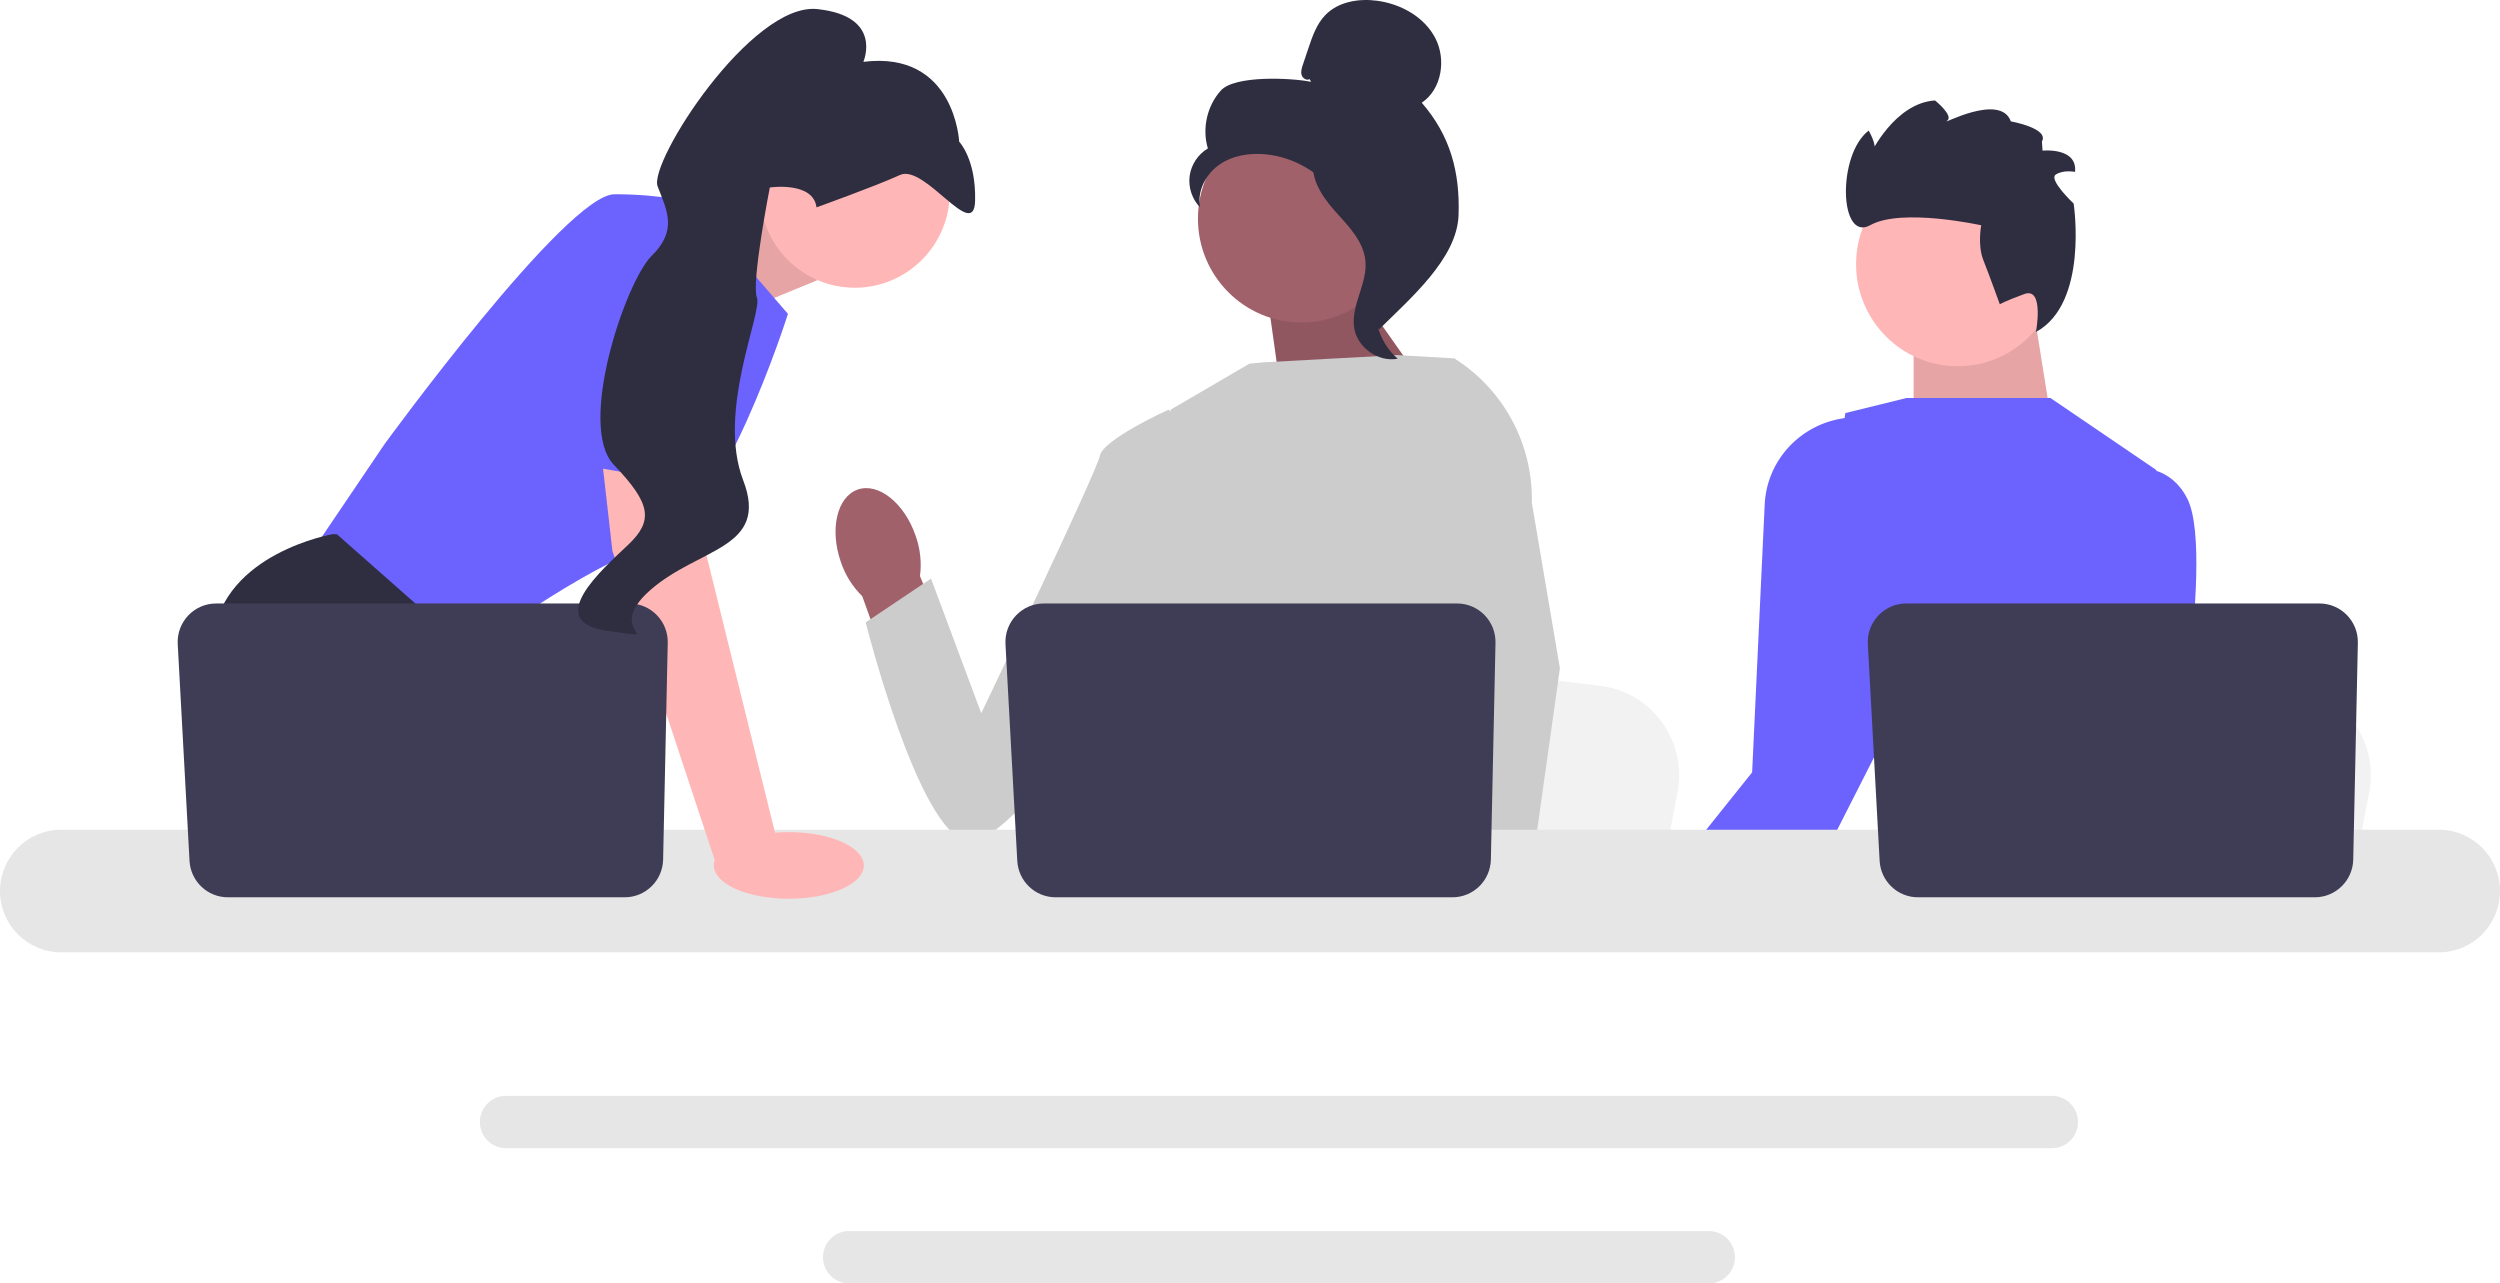<svg width="337" height="173" viewBox="0 0 337 173" fill="none" xmlns="http://www.w3.org/2000/svg">
<path d="M276.606 154.774H68.2C66.263 154.774 64.687 153.192 64.687 151.246C64.687 149.301 66.263 147.719 68.2 147.719H276.606C278.543 147.719 280.119 149.301 280.119 151.246C280.119 153.192 278.543 154.774 276.606 154.774Z" fill="#E6E6E6"/>
<path d="M230.359 173H114.447C112.51 173 110.935 171.418 110.935 169.472C110.935 167.527 112.51 165.945 114.447 165.945H230.359C232.296 165.945 233.871 167.527 233.871 169.472C233.871 171.418 232.296 173 230.359 173Z" fill="#E6E6E6"/>
<path d="M91.391 31.735L104.526 26.183L110.159 37.782L96.357 43.44L91.391 31.735Z" fill="#FFB6B6"/>
<path opacity="0.1" d="M91.391 31.735L104.526 26.183L110.159 37.782L96.357 43.44L91.391 31.735Z" fill="black"/>
<path d="M93.258 27.315L106.216 42.309C106.216 42.309 97.202 70.881 88.188 73.427C79.174 75.974 62.555 88.421 62.555 88.421L41.71 74.842L51.851 59.848C51.851 59.848 76.358 26.183 82.836 26.183C89.315 26.183 93.258 27.315 93.258 27.315V27.315Z" fill="#6C63FF"/>
<path d="M75.752 125.057H45.589L43.682 122.496L35.897 112.043L34.105 109.639C34.105 109.639 27.345 97.191 28.753 85.875C30.161 74.559 44.809 72.013 44.809 72.013H45.412L63.344 87.838L62.273 102.566L67.952 112.043L75.752 125.057Z" fill="#2F2E41"/>
<path d="M51.767 125.057H43.682V113.033L51.767 125.057Z" fill="#2F2E41"/>
<path d="M273.993 40.96L277.009 59.849L257.958 60.096V43.673L273.993 40.96Z" fill="#FFB6B6"/>
<path opacity="0.1" d="M273.993 40.96L277.009 59.849L257.958 60.096V43.673L273.993 40.96Z" fill="black"/>
<path d="M319.371 106.804L318.365 112.043L315.87 125.056H265.733C266.124 122.14 266.66 117.942 267.232 113.41C267.288 112.957 267.347 112.501 267.403 112.043C268.837 100.651 270.406 87.759 270.406 87.759L276.997 88.562L289.786 90.118L294.997 90.752L308.952 92.452C315.909 93.298 320.695 99.89 319.371 106.804Z" fill="#F2F2F2"/>
<path d="M226.134 106.804L225.128 112.043L222.633 125.056H172.496C172.887 122.14 173.423 117.942 173.994 113.41C174.051 112.957 174.11 112.501 174.166 112.043C175.6 100.651 177.169 87.759 177.169 87.759L183.76 88.562L196.549 90.118L201.76 90.752L215.715 92.452C222.672 93.298 227.458 99.89 226.134 106.804Z" fill="#F2F2F2"/>
<path d="M297.087 125.057H269.893C270.308 124.567 270.541 124.284 270.541 124.284L278.693 122.932L295.49 120.148C295.49 120.148 296.256 122.137 297.087 125.057V125.057Z" fill="#2F2E41"/>
<path d="M259.677 125.056H218.61C219.019 124.242 219.441 123.424 219.875 122.609C220.455 121.52 221.075 120.55 221.731 119.687C222.168 119.113 222.619 118.587 223.083 118.106C224.449 116.694 225.937 115.667 227.503 114.963C233.094 112.436 239.683 113.984 245.294 116.502C247.401 117.446 249.37 118.527 251.097 119.58C254.139 121.435 256.435 123.206 257.412 123.993C257.75 124.262 257.93 124.417 257.93 124.417L259.677 125.056V125.056Z" fill="#2F2E41"/>
<path d="M227.097 125.056H221.272L222.807 123.266L223.675 122.253L224.047 122.556L227.097 125.056Z" fill="#FFB6B6"/>
<path d="M299.076 125.056H248.914L251.097 119.58L254.097 112.043L255.604 108.258L254.359 102.937C254.359 102.937 253.745 102.501 252.809 101.717C249.477 98.945 242.06 91.805 243.765 84.472C245.703 76.126 248.136 59.862 248.652 56.357C248.717 55.919 248.75 55.681 248.75 55.681L255.99 53.899L256.229 53.84L257.006 53.647H276.397L290.659 63.348L290.656 63.45L289.786 90.118L289.414 101.528C289.414 101.528 288.966 103.174 289.073 105.732C289.144 107.486 289.473 109.667 290.386 112.043C291.352 114.569 292.977 117.314 295.645 119.993C297.659 122.015 298.636 123.718 299.076 125.057V125.056Z" fill="#6C63FF"/>
<path d="M294.997 90.752C294.521 94.673 294.065 97.46 294.065 97.46L289.073 105.732L285.265 112.043L278.693 122.932L277.73 124.53L277.043 125.056H256.426L257.412 123.993L267.232 113.41L268.502 112.043L270.561 109.822L276.997 88.562L284.583 63.506C284.583 63.506 287.656 62.431 290.656 63.45C292.234 63.984 293.794 65.099 294.867 67.26C296.921 71.385 295.921 83.182 294.997 90.752Z" fill="#6C63FF"/>
<path d="M258.73 90.068L252.809 101.717L247.562 112.043L245.294 116.502L244.401 118.261L236.748 125.057H219.419L222.275 121.492L223.337 120.162L227.503 114.963L229.841 112.043L236.187 104.116L237.88 68.013C238.161 62.025 242.704 57.185 248.616 56.363C248.629 56.361 248.641 56.359 248.652 56.357C250.573 55.97 253.626 55.857 255.99 58.151C256.071 58.227 256.15 58.309 256.229 58.394C256.626 58.816 257.001 59.311 257.344 59.891C257.378 59.947 257.412 60.007 257.443 60.066C257.542 60.247 257.637 60.445 257.725 60.657C260.742 67.713 258.73 90.068 258.73 90.068L258.73 90.068Z" fill="#6C63FF"/>
<path d="M181.739 37.393L193.565 54.19L172.937 54.809L170.722 39.024L181.739 37.393Z" fill="#A0616A"/>
<path opacity="0.1" d="M181.739 37.393L193.565 54.19L172.937 54.809L170.722 39.024L181.739 37.393Z" fill="black"/>
<path d="M123.418 72.195C121.901 67.799 118.412 65.022 115.626 65.992C112.841 66.962 111.813 71.312 113.332 75.71C113.914 77.475 114.909 79.074 116.234 80.374L122.897 98.919L131.496 95.593L124.014 77.664C124.253 75.819 124.049 73.944 123.418 72.195Z" fill="#A0616A"/>
<path d="M203.469 63.636L203.453 80.754L201.867 87.077L198.605 100.082L196.231 112.043L194.462 120.954L193.831 124.137C193.354 124.457 192.881 124.762 192.408 125.056H151.206C148.865 123.645 147.556 122.547 147.556 122.547C147.556 122.547 148.204 121.936 148.944 120.954C150.195 119.297 151.708 116.581 150.781 113.987C150.587 113.443 150.536 112.781 150.595 112.043C150.972 107.172 156.06 98.933 156.06 98.933L155.006 86.707L154.544 81.349L157.801 55.223L168.418 49.024L170.251 48.846L188.343 47.865L195.821 48.297L196.162 48.391L203.469 63.636L203.469 63.636Z" fill="#CCCCCC"/>
<path d="M204.273 125.057H195.259L194.862 120.954L194.853 120.872L197.405 120.697L204.044 120.242L204.16 122.697L204.25 124.581L204.273 125.057Z" fill="#FFB6B6"/>
<path d="M206.492 67.775L210.278 90.087L207.188 112.043L206.706 115.461L205.856 121.495L205.594 123.351L205.602 123.551L205.667 125.057H194.963L194.569 120.954L194.535 120.587L193.729 112.185L193.715 112.043L192.005 94.226L195.357 81.349L195.605 80.401V80.398L197.064 58.349L195.934 48.329L195.923 48.235C195.945 48.249 195.965 48.264 195.988 48.278C196.047 48.315 196.106 48.351 196.162 48.391C202.742 52.583 206.663 59.939 206.492 67.775Z" fill="#CCCCCC"/>
<path d="M161.636 59.498L157.52 55.222C157.52 55.222 148.708 59.212 148.269 61.425C147.83 63.639 132.272 96.147 132.272 96.147L125.503 77.992L116.693 83.899C116.693 83.899 123.762 112.087 130.374 113.411C136.986 114.734 159.145 80.047 159.145 80.047L161.636 59.498H161.636Z" fill="#CCCCCC"/>
<path d="M263.897 49.367C271.461 49.367 277.593 43.209 277.593 35.612C277.593 28.016 271.461 21.858 263.897 21.858C256.333 21.858 250.202 28.016 250.202 35.612C250.202 43.209 256.333 49.367 263.897 49.367Z" fill="#FFB6B6"/>
<path d="M269.576 41.02C269.576 41.02 268.157 37.092 267.352 35.053C266.546 33.015 267.071 30.369 267.071 30.369C267.071 30.369 256.328 27.988 252.121 30.348C247.914 32.709 247.631 20.836 251.901 17.604C251.901 17.604 253.044 19.6 252.601 20.174L252.157 20.748C252.157 20.748 255.388 13.885 260.844 13.541C260.844 13.541 263.43 15.614 262.456 16.298C261.481 16.982 269.641 12.431 271.061 16.359C271.061 16.359 276.264 17.29 275.25 19.075L275.336 20.307C275.336 20.307 280.052 19.815 279.716 23.171C279.716 23.171 278.129 22.854 277.115 23.534C276.1 24.215 279.528 27.441 279.528 27.441C279.528 27.441 281.589 40.885 274.443 44.755C274.443 44.755 275.602 38.637 272.875 39.637C270.147 40.638 269.576 41.02 269.576 41.02V41.02Z" fill="#2F2E41"/>
<path d="M328.772 128.375H8.228C3.691 128.375 0 124.668 0 120.112C0 115.555 3.691 111.848 8.228 111.848H328.772C333.309 111.848 337 115.555 337 120.112C337 124.668 333.309 128.375 328.772 128.375Z" fill="#E6E6E6"/>
<path d="M201.593 86.659L200.97 115.867C200.91 118.694 198.61 120.955 195.794 120.955H142.297C139.547 120.955 137.278 118.796 137.128 116.039L135.538 86.832C135.376 83.853 137.737 81.349 140.707 81.349H196.417C199.32 81.349 201.655 83.745 201.593 86.659Z" fill="#3F3D56"/>
<path d="M317.84 86.659L317.216 115.867C317.156 118.694 314.857 120.955 312.041 120.955H258.543C255.794 120.955 253.524 118.796 253.374 116.039L251.784 86.832C251.622 83.853 253.983 81.349 256.953 81.349H312.664C315.566 81.349 317.902 83.745 317.84 86.659Z" fill="#3F3D56"/>
<path d="M115.23 38.785C122.299 38.785 128.029 33.03 128.029 25.93C128.029 18.831 122.299 13.076 115.23 13.076C108.161 13.076 102.43 18.831 102.43 25.93C102.43 33.03 108.161 38.785 115.23 38.785Z" fill="#FFB6B6"/>
<path d="M93.822 59.565L95.23 74.842L104.807 113.599L96.533 116.512L82.555 74.276L80.624 57.302L93.822 59.565Z" fill="#FFB6B6"/>
<path d="M90.012 86.659L89.389 115.867C89.329 118.694 87.029 120.955 84.213 120.955H30.716C27.966 120.955 25.697 118.796 25.547 116.039L23.957 86.832C23.794 83.853 26.156 81.349 29.126 81.349H84.837C87.739 81.349 90.074 83.745 90.012 86.659H90.012Z" fill="#3F3D56"/>
<path d="M106.332 121.152C111.915 121.152 116.441 119.142 116.441 116.662C116.441 114.182 111.915 112.171 106.332 112.171C100.75 112.171 96.224 114.182 96.224 116.662C96.224 119.142 100.75 121.152 106.332 121.152Z" fill="#FFB6B6"/>
<path d="M73.963 61.901L79.738 30.992C79.738 30.992 95.794 28.729 96.357 34.104C96.92 39.48 95.954 65.748 95.954 65.748L73.963 61.901V61.901Z" fill="#6C63FF"/>
<path d="M110.063 27.952C110.063 27.952 117.981 25.114 121.32 23.587C124.66 22.06 131.296 32.71 131.443 27.085C131.591 21.46 129.298 19.102 129.298 19.102C129.298 19.102 128.725 6.796 116.381 8.335C116.381 8.335 119.097 2.178 110.184 1.226C101.271 0.274 87.405 21.89 88.647 25.12C89.889 28.35 91.377 31.021 87.854 34.475C84.331 37.929 77.734 57.422 82.754 62.667C87.773 67.913 88.102 70.189 84.663 73.453C81.224 76.716 73.095 83.812 81.884 85.043C90.674 86.275 81.08 85.355 87.633 79.567C94.185 73.778 103.747 74.015 100.177 64.727C96.607 55.44 102.809 42.132 102.033 40.113C101.257 38.094 103.772 25.273 103.772 25.273C103.772 25.273 109.625 24.41 110.063 27.952V27.952Z" fill="#2F2E41"/>
<path d="M175.416 43.473C183.111 43.473 189.349 37.208 189.349 29.48C189.349 21.751 183.111 15.486 175.416 15.486C167.721 15.486 161.483 21.751 161.483 29.48C161.483 37.208 167.721 43.473 175.416 43.473Z" fill="#A0616A"/>
<path d="M176.528 10.666C176.125 10.903 175.585 10.545 175.455 10.095C175.326 9.644 175.477 9.166 175.626 8.722L176.378 6.485C176.911 4.899 177.477 3.258 178.632 2.051C180.374 0.229 183.144 -0.235 185.638 0.101C188.84 0.532 191.999 2.274 193.488 5.153C194.976 8.033 194.343 12.051 191.652 13.847C195.487 18.261 196.823 23.18 196.612 29.033C196.401 34.886 190.05 40.273 185.908 44.397C184.983 43.834 184.142 41.195 184.65 40.236C185.159 39.277 184.43 38.166 185.06 37.283C185.69 36.4 186.217 37.806 185.58 36.928C185.179 36.374 186.747 35.1 186.15 34.768C183.26 33.164 182.299 29.547 180.485 26.777C178.296 23.437 174.55 21.174 170.585 20.799C168.401 20.592 166.095 20.966 164.305 22.24C162.515 23.513 161.356 25.789 161.771 27.952C160.696 26.855 160.161 25.249 160.363 23.724C160.565 22.198 161.499 20.788 162.822 20.012C162.017 17.341 162.706 14.268 164.573 12.201C166.44 10.133 174.013 10.486 176.739 11.03L176.528 10.666Z" fill="#2F2E41"/>
<path d="M176.951 20.88C180.561 21.271 183.167 24.412 185.368 27.312C186.637 28.983 187.965 30.829 187.934 32.931C187.901 35.056 186.487 36.878 185.811 38.891C184.706 42.183 185.783 46.098 188.413 48.353C185.814 48.849 183.005 46.892 182.556 44.273C182.034 41.225 184.334 38.284 184.062 35.203C183.822 32.489 181.692 30.4 179.882 28.371C178.071 26.341 176.371 23.649 177.204 21.055L176.951 20.88Z" fill="#2F2E41"/>
</svg>
